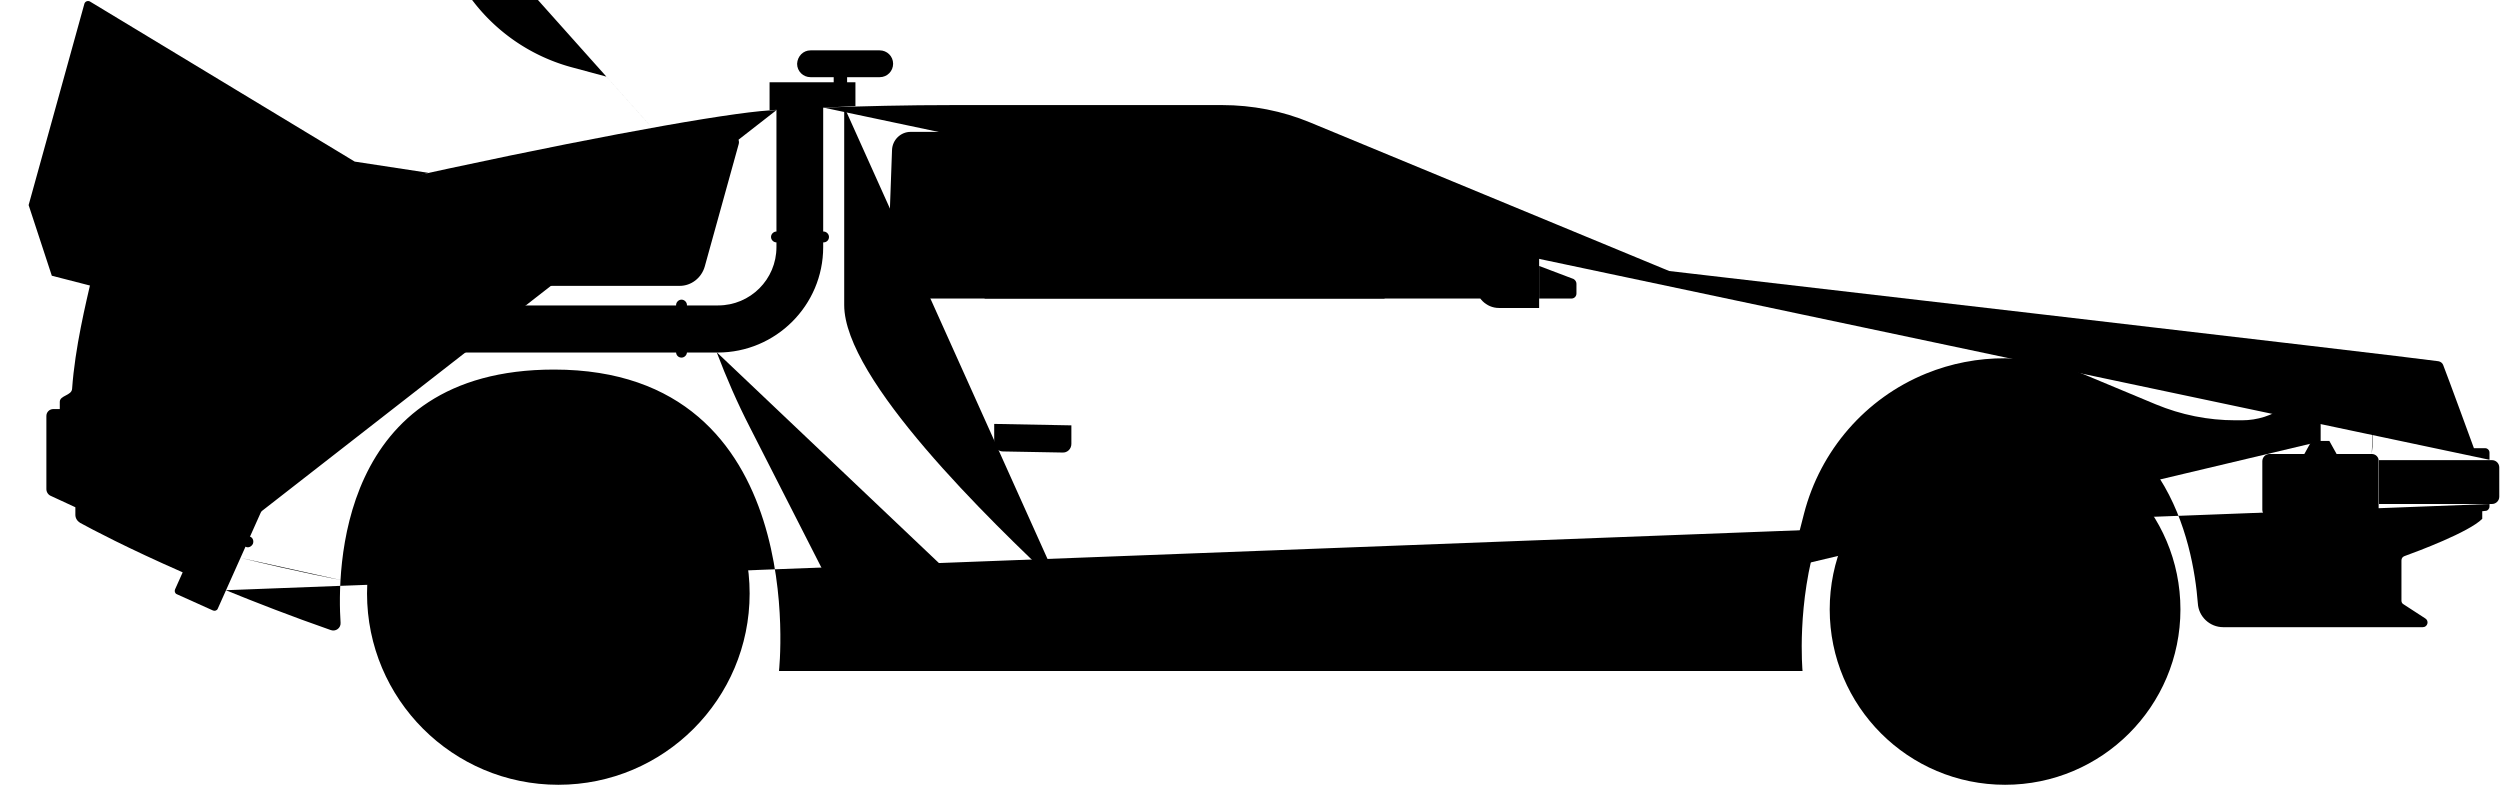<svg xmlns="http://www.w3.org/2000/svg" width="690" height="216.8" viewBox="0 0 690 216.8" data-viewbox-expansion="-110.3 -294.5" class="about__trinket about__delorean" aria-label="DeLorean from Back to the Future, side view">
	<g class="about__trinket-strokes">
		<path d="M687.1 139.1v.7c0 .6-.5 1.2-1.1 1.2l-.9.1v2.1c-3.7 3.7-17.9 9-21.5 10.3-.5.2-.8.6-.8 1.2v11.1c0 .4.2.8.6 1l6 3.9c1.1.7.6 2.4-.7 2.4h-55.1c-3.7 0-6.8-2.9-7-6.6-1.3-16.7-9-56.5-53.7-56.5-62.3 0-55.4 75.2-55.4 75.2H215s9.2-83.2-62.1-83.2C93 102 93.1 158 94 171.9c.1 1.4-1.3 2.5-2.7 2-10.9-3.8-20.6-7.6-29-11M227.3 29.7c10.7-.4 22.7-.7 36.1-.7h73.9c8.3 0 16.6 1.6 24.3 4.8l99.1 41S664.2 98.4 673 99.7c.6.1 1.1.5 1.3 1 1.3 3.3 8.5 23 8.5 23h3.1c.7 0 1.2.6 1.2 1.2v2M50.5 158c-15.5-6.8-25.1-11.9-28.4-13.7-.8-.5-1.3-1.3-1.3-2.2V140l-6.7-3.1c-.8-.3-1.3-1.1-1.3-1.9v-20.2c0-1.1.9-1.9 1.9-1.9h1.8v-2c0-1.8 3.3-1.7 3.4-3.6.8-11.4 3.8-23.6 5.4-30.6.8-3.5 3.3-6.4 6.6-7.7l12-3.6s33.9-9.1 80-18.9c46.5-10 81.6-16.1 90.4-16.1"/>
		<path d="M80.6 61.1c12-3.2 30.3-7.5 56.1-12.4 41.9-8 59.5-10.4 65.4-11.1 1.2-.1 2.1.9 1.8 2.1l-9.4 33.9c-.9 3.1-3.7 5.3-6.9 5.3H63.7c-2.3 0-4-2.1-3.5-4.3l1.1-5.3c.3-1.6 1.5-2.9 3.1-3.4 2.6-.8 7.2-2.2 14.2-4.1M43.9 65.4s-7.3 25.8-4.1 81.6M53.7 150.7c-11.5-3.1-23.4-6.8-33-10.8M94.1 160.1S82 157.8 66.5 154M233 29.5v54.7c0 20.5 40 59.3 59.5 77.6M214.6 161.8h283.8M429.2 161.8l31.5-86.9"/>
		<circle cx="553.4" cy="168.2" r="48.4"/>
		<circle cx="154.1" cy="163.8" r="52.8"/>
		<circle cx="154.1" cy="163.8" r="34.2"/>
		<circle cx="553.4" cy="168.2" r="32.7"/>
		<path d="M685.1 143.3l-79.6 15.3M653 142.7l-.6 6.9M655.7 97.6l-.9 25.7-.2 2M685.1 141.2l-32.3 3.8"/>
		<circle cx="154.1" cy="163.8" r="12.6"/>
		<circle cx="553.4" cy="168.2" r="13.1"/>
		<path d="M553.4 155.1v-19.6M550.6 155.4l-4-19.2M548 156.2l-7.9-17.8M545.7 157.6l-11.5-15.8M543.6 159.4l-14.5-13.1M542 161.6l-16.9-9.7M540.9 164.1l-18.6-6M540.4 166.8l-19.5-2M540.4 169.6l-19.5 2M540.9 172.2l-18.6 6.1M542 174.7l-16.9 9.8M543.6 176.9L529.1 190M545.7 178.8l-11.5 15.8M548 180.1l-7.9 17.9M550.6 181l-4 19.1M553.4 181.3v19.5M556.1 181l4.1 19.1M558.7 180.1l7.9 17.9M561 178.8l11.6 15.8M563.1 176.9l14.5 13.1M564.7 174.7l16.9 9.8M565.8 172.2l18.6 6.1M566.4 169.6l19.4 2M566.4 166.8l19.4-2M565.8 164.1l18.6-6M564.7 161.6l16.9-9.7M563.1 159.4l14.5-13.1M561 157.6l11.6-15.8M558.7 156.2l7.9-17.8M556.1 155.4l4.1-19.2M154.1 151.1v-21.5M151.5 151.4l-4.5-21.1M148.9 152.2l-8.7-19.7M146.7 153.5L134 136.1M144.7 155.3l-16-14.4M143.1 157.4l-18.6-10.7M142.1 159.8l-20.5-6.6M141.5 162.4l-21.4-2.2M141.5 165.1l-21.4 2.2M142.1 167.7l-20.5 6.6M143.1 170.1l-18.6 10.7M144.7 172.2l-16 14.4M146.7 174L134 191.4M148.9 175.3l-8.7 19.7M151.5 176.1l-4.5 21.1M154.1 176.4v21.5M156.7 176.1l4.5 21.1M159.2 175.3L168 195M161.5 174l12.7 17.4M163.5 172.2l16 14.4M165 170.1l18.7 10.7M166.1 167.7l20.5 6.6M166.7 165.1l21.4 2.2M166.7 162.4l21.4-2.2M166.1 159.8l20.5-6.6M165 157.4l18.7-10.7M163.5 155.3l16-14.4M161.5 153.5l12.7-17.4M159.2 152.2l8.8-19.7M156.7 151.4l4.5-21.1M70.3 113.7l-53.8-.9M114 114.4l-29.3-.5M193.3 115.7l325.6 5.4M637.3 123l-49.8-.8M682.7 123.7l-39.1-.6"/>
		<path d="M382.3 82.4l-42.4-21.1c-4.8-2.4-10.1-3.7-15.5-3.7h-27.5c-4.5 0-8.8 2.2-11.4 5.8l-13.8 19"/>
		<path d="M408.6 82.4H252.5c-4.2 0-7.6-3.5-7.5-7.7l1.2-33.3c.1-2.8 2.4-5 5.1-5h82.5c9.6 0 19.1 2.2 27.7 6.4l3 1.5 51.5 25M424.8 82.4h8.9c.8 0 1.4-.6 1.4-1.4v-2.7c0-.5-.3-1-.8-1.3l-9.5-3.6"/>
		<path d="M413.7 85h11.1V69.2h-11.1c-3.5 0-6.4 2.9-6.4 6.4v3c0 3.5 2.9 6.4 6.4 6.4z"/>
		<path d="M274.5 117l21.2.4v5.1c0 1.4-1.1 2.5-2.5 2.4l-16.4-.3c-1.3 0-2.4-1.1-2.4-2.4V117z"/>
		<path d="M24.8 78.8l-10.5-2.7-6.4-19.5L23.3 1c.2-.6.9-.9 1.5-.6l73.1 44.2 20.3 3.1M214.3 25.8v42.4c0 8.9-7.2 16.1-16.1 16.1h-84c-18.7 0-35.7 11-43.4 28.1l-22.5 50.3c-.2.5 0 1.1.5 1.3l10 4.5c.5.2 1.1 0 1.3-.5l22.5-50.3c5.6-12.4 17.9-20.4 31.5-20.4h84c16 0 29.1-13 29.1-29.1V25.8c0-.6-.4-1-1-1h-11c-.4 0-.9.4-.9 1z"/>
		<path class="about__trinket-stroke--thick" d="M197.8 97.2c2.7 7.1 5.7 14 9.2 20.8l26 51c2.5 4.9 7.6 8 13.2 8h35.7M191.4 77.6l2 6.6M408.1 177h64c10 0 18.7-6.8 21-16.5l4.8-18.7c4.5-17.5 17-31.9 33.7-38.7 14-5.7 29.6-5.6 43.5.2l19.9 8.3c7 2.9 14.4 4.4 22 4.4h1.8c4.2 0 8.4-1.3 11.8-3.8 1.1-.8 2.3-1.2 3.7-1.2 3.4 0 6.2 2.8 6.2 6.2v4.6"/>
		<path d="M405.7 179.4H284.2c-1.3 0-2.4-1.1-2.4-2.4 0-1.3 1.1-2.4 2.4-2.4h121.5c1.3 0 2.4 1.1 2.4 2.4 0 1.3-1.1 2.4-2.4 2.4zM236.1 29.3v-6.6h-2.3v-1.5h-3.7v1.5h-17.7v7.7"/>
		<path d="M223.7 13.9h19.1c2 0 3.7 1.6 3.7 3.7 0 2-1.6 3.7-3.7 3.7h-19.1c-2 0-3.7-1.6-3.7-3.7.1-2.1 1.7-3.7 3.7-3.7z"/>
		<path stroke-linecap="round" d="M7.9 56.6l-7.7 1M13.4 36.6l-7.6 1M19 16.6l-7.6 1"/>
		<path d="M656.6 139.1h31.2c1.1 0 2-.9 2-2V129c0-1.1-.9-2-2-2h-31.2v12.1z"/>
		<path d="M286.2 174.6v4.8M403.7 179.4v-4.8M96 78.6H78.5V62.1c0-.6.4-1 1-1H95c.6 0 1 .4 1 1v16.5zM113.6 78.6H96V62.1c0-.6.4-1 1-1h15.5c.6 0 1 .4 1 1v16.5z"/>
		<path d="M188.9 68.3h-70.5c-1.4 0-2.5-1.1-2.5-2.5v-.1c0-1.4 1.1-2.5 2.5-2.5h70.5c1.4 0 2.5 1.1 2.5 2.5v.1c0 1.4-1.1 2.5-2.5 2.5zM188.9 75.6h-70.5c-1.4 0-2.5-1.1-2.5-2.5V73c0-1.4 1.1-2.5 2.5-2.5h70.5c1.4 0 2.5 1.1 2.5 2.5v.1c0 1.4-1.1 2.5-2.5 2.5z"/>
		<path d="M186.7 75.6v3.2M186.7 68.3v2.2M202.4 44.8h-15.7v18.3"/>
		<path d="M177 63.1h5.2v-7.6c0-1.4-1.2-2.6-2.6-2.6-1.4 0-2.6 1.2-2.6 2.6v7.6zM169.3 63.1h5.2v-7.6c0-1.4-1.2-2.6-2.6-2.6-1.4 0-2.6 1.2-2.6 2.6v7.6zM161.7 63.1h5.2v-7.6c0-1.4-1.2-2.6-2.6-2.6-1.4 0-2.6 1.2-2.6 2.6v7.6zM154.1 63.1h5.2v-7.6c0-1.4-1.2-2.6-2.6-2.6-1.4 0-2.6 1.2-2.6 2.6v7.6z"/>
		<path d="M654.6 125.3h-9.7l-2-3.6H638l-2 3.6h-9.6c-1.1 0-2 .9-2 2v13.4c0 1.1.9 2 2 2h28.1c1.1 0 2-.9 2-2v-13.4c.1-1.1-.8-2-1.9-2z"/>
	</g>

	<g class="about__trinket-fill">
		<circle class="st2" cx="553.4" cy="168.2" r="4.8"/>
		<circle class="st2" cx="154.1" cy="163.8" r="4.9"/>
		<path class="st2" d="M227.3 66.9h-13c-.8 0-1.5-.7-1.5-1.5s.7-1.5 1.5-1.5h13c.8 0 1.5.7 1.5 1.5s-.6 1.5-1.5 1.5zM186.6 97.2v-13c0-.8.7-1.5 1.5-1.5s1.5.7 1.5 1.5v13c0 .8-.7 1.5-1.5 1.5-.9 0-1.5-.7-1.5-1.5zM110.6 97.2v-13c0-.8.7-1.5 1.5-1.5s1.5.7 1.5 1.5v13c0 .8-.7 1.5-1.5 1.5-.9 0-1.5-.7-1.5-1.5zM85 112.6l-11.9-5.3c-.8-.3-1.1-1.2-.8-2 .3-.8 1.2-1.1 2-.8l11.9 5.3c.8.3 1.1 1.2.8 2-.4.8-1.3 1.1-2 .8zM67.8 150.9l-11.9-5.3c-.8-.3-1.1-1.2-.8-2 .3-.8 1.2-1.1 2-.8l11.9 5.3c.8.3 1.1 1.2.8 2-.4.8-1.3 1.2-2 .8z"/>
	</g>

	<g class="about__delorean-hook">
		<g class="about__trinket-strokes">
			<path pathLength="1" class="about__trinket-stroke--round about__trinket-stroke--thick" d="M-59.05,-232.38l-30,-33.5c-6.3,4.4,-15.1,2.8,-19.5,-3.6s-2.8,-15.1,3.5,-19.5c4.6,-3.2,10.4,-3.3,15,-0.7"/>
			<polyline pathLength="1" points="-59.05 -232.38 179.987 35.289 179.997 35.31" />
			<path pathLength="1" d="M-59.05-232.38l12.418,4.093a13.728,13.728,0,0,1,9.295,11.12l2.501,17.73a34.763,34.763,0,0,0,6.123,15.335l3.393,4.755q.819,1.148,1.729,2.227l28.45,33.72q.669.793,1.289,1.624L25.161-116.3A103.381,103.381,0,0,0,37.21-102.803l24.206,22.75a34.763,34.763,0,0,1,4.989,5.857L81.87-51.329a34.763,34.763,0,0,0,9.156,9.209l13.145,9.001a34.765,34.765,0,0,1,8.69,8.538L129.4-1.242a51.169,51.169,0,0,0,28.416,19.816l9.543,2.576" />
		</g>

		<g class="about__trinket-fill">
			<path d="M119.34,-36.48l-10.5,9.5c-0.7,0.6,-1.7,0.6,-2.3,-0.1c-0.6,-0.7,-0.6,-1.7,0.1,-2.3l10.5,-9.5c0.7,-0.6,1.7,-0.6,2.3,0.1c0.7,0.7,0.6,1.7,-0.1,2.3zm-43.9,-48.8l-10.5,9.5c-0.7,0.6,-1.7,0.6,-2.3,-0.1c-0.6,-0.7,-0.6,-1.7,0.1,-2.3l10.5,-9.5c0.7,-0.6,1.7,-0.6,2.3,0.1c0.6,0.7,0.5,1.7,-0.1,2.3zm-58.7,-65.2l-10.5,9.5c-0.7,0.6,-1.7,0.6,-2.3,-0.1c-0.6,-0.7,-0.6,-1.7,0.1,-2.3l10.5,-9.5c0.7,-0.6,1.7,-0.6,2.3,0.1c0.6,0.7,0.6,1.7,-0.1,2.3zm-31.1,-34.5l-10.6,9.4c-0.7,0.6,-1.7,0.6,-2.3,-0.1c-0.6,-0.7,-0.6,-1.7,0.1,-2.3l10.5,-9.5c0.7,-0.6,1.7,-0.6,2.3,0.1c0.7,0.7,0.6,1.7,0,2.4z"/>
		</g>
	</g>
</svg>